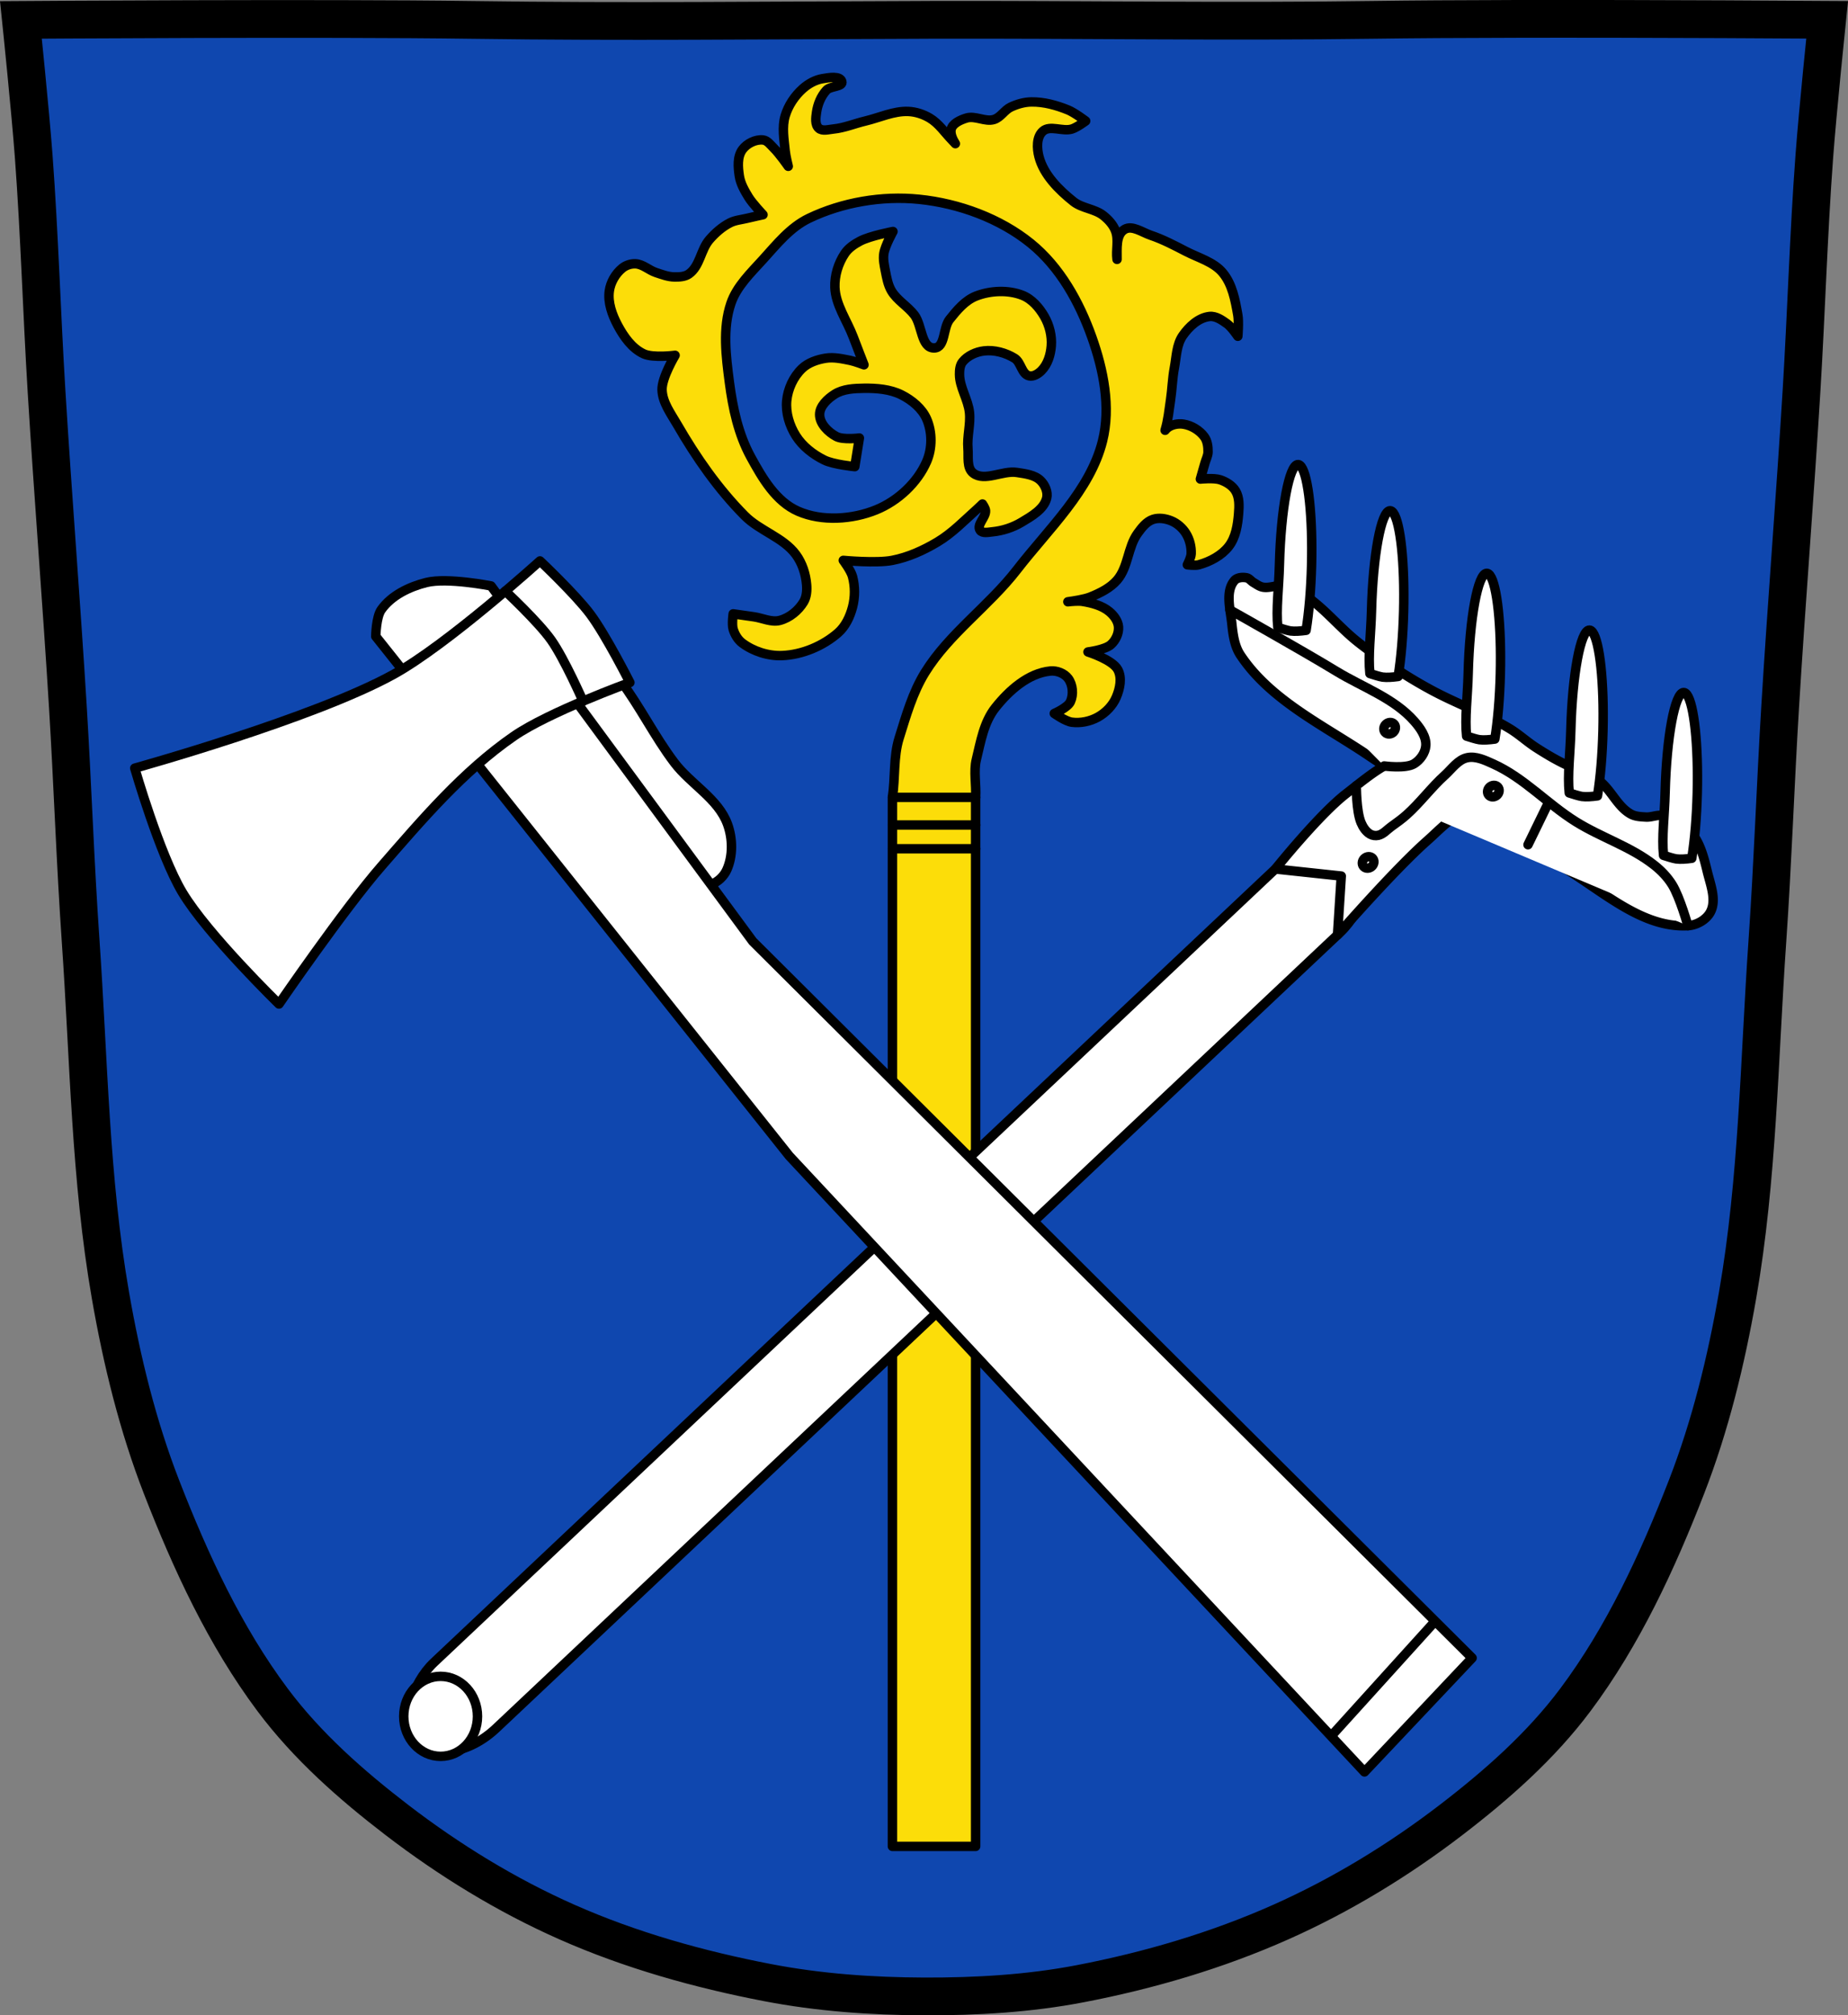 <svg xmlns="http://www.w3.org/2000/svg" width="979.28" height="1067.6" viewBox="0 0 979.284 1067.603"><rect x="0" y="0" width="979.284" height="1067.603" fill="#808080" stroke="none"/><g stroke="#000"><path d="M799.47 10.026c-26.17.053-51.02.198-70.798.478-79.11 1.122-156.7-.214-235.05 0-2.653.007-5.305.036-7.958.043-78.35.214-155.94 1.122-235.05 0-79.11-1.122-239.53 0-239.53 0s4.995 48.18 6.784 72.32c3.067 41.38 4.256 82.87 6.784 124.29 3.405 55.766 7.902 111.49 11.307 167.25 2.529 41.41 3.91 82.9 6.784 124.29 4.346 62.59 5.02 125.75 15.786 187.56 6.02 34.562 14.418 68.979 27.14 101.67 15.355 39.473 33.473 78.71 58.839 112.63 18.288 24.456 41.648 45.04 65.884 63.62 27.747 21.272 57.962 39.816 89.93 53.968 33.818 14.97 69.917 25.08 106.24 32.09 27.334 5.278 55.35 7.255 83.19 7.349 27.662.094 55.55-1.52 82.71-6.741 36.46-7.01 72.54-17.626 106.46-32.746 31.934-14.235 62.23-32.696 89.98-53.968 24.24-18.58 47.595-39.17 65.884-63.62 25.365-33.919 43.484-73.16 58.839-112.63 12.718-32.695 21.12-67.16 27.14-101.72 10.762-61.814 11.44-124.97 15.786-187.56 2.874-41.39 4.256-82.87 6.784-124.29 3.405-55.766 7.902-111.44 11.307-167.21 2.529-41.41 3.717-82.909 6.784-124.29 1.79-24.14 6.784-72.32 6.784-72.32s-90.24-.636-168.73-.478z" fill="#0f47af" stroke-width="20"/><g stroke-width="5"><g stroke-linecap="round"><path d="M441.92 41.009c-1.991-.049-4.309.376-5.992.65-3.917.637-7.63 2.724-10.533 5.322-4.302 3.844-7.697 8.959-9.313 14.377-1.779 5.963-.61 12.415 0 18.596.272 2.752 1.625 8.146 1.625 8.146s-4.712-6.777-7.688-9.672c-1.686-1.641-3.299-4.03-5.689-4.283-4.02-.416-8.567 1.903-10.902 5.063-2.827 3.822-2.342 9.32-1.658 13.957.593 4.02 2.728 7.761 4.875 11.262 2.093 3.417 7.689 9.314 7.689 9.314s-5.676 1.222-8.502 1.914c-2.986.73-6.183.961-8.906 2.338-4.236 2.141-7.911 5.395-10.973 8.924-4.68 5.391-5.01 14.12-10.934 18.24-2.127 1.477-5.065 1.605-7.688 1.559-3.344-.06-6.557-1.296-9.721-2.338-3.773-1.244-6.951-4.489-10.934-4.641-2.434-.092-5.05.795-6.908 2.305-3.639 2.955-6.228 7.511-6.875 12.04-.883 6.187 1.463 12.684 4.436 18.24 3.186 5.955 7.493 12.205 13.783 15.12 4.989 2.316 16.629.779 16.629.779s-7.07 11.777-6.908 18.24c.168 6.717 4.723 12.713 8.127 18.596 9.954 17.204 21.52 33.869 35.66 48.13 7.943 8.01 20.466 11.517 27.12 20.543 3.378 4.575 5.21 10.318 5.689 15.902.269 3.136.032 6.597-1.625 9.314-2.708 4.448-7.374 8.351-12.564 9.705-4.478 1.169-9.192-1.267-13.783-1.916-3.648-.516-10.936-1.557-10.936-1.557s-.789 5.538 0 8.146c.844 2.791 2.482 5.581 4.877 7.367 5.829 4.348 13.681 6.89 21.06 6.588 10.704-.434 21.67-5.11 29.6-12.01 3.98-3.464 6.363-8.608 7.688-13.596 1.4-5.264 1.4-11.03 0-16.293-.837-3.136-4.877-8.535-4.877-8.535s17.469 1.648 25.941 0c8.482-1.649 16.562-5.322 23.906-9.703 7.884-4.703 14.263-11.402 21.06-17.461.98-.871 2.844-2.695 2.844-2.695s1.517 2.203 1.627 3.473c.309 3.595-4.962 7.5-2.846 10.48 1.222 1.725 4.335.989 6.502.777 5.388-.529 10.776-2.287 15.375-5.03 5.358-3.197 11.931-6.937 13.377-12.82.785-3.187-.856-6.979-3.25-9.314-3.106-3.036-8.146-3.601-12.531-4.285-7.597-1.188-17.08 4.999-23.1.391-3.66-2.805-2.466-8.703-2.846-13.178-.536-6.322 1.488-12.707.813-19.02-.737-6.892-5.231-13.223-5.281-20.15-.015-2.259.188-4.83 1.625-6.621 2.614-3.258 7.088-5.305 11.346-5.811 5.527-.656 11.54 1 16.221 3.895 3.473 2.15 3.675 8.362 7.688 9.316 2.284.546 4.873-1.093 6.502-2.727 3.395-3.406 4.897-8.481 5.25-13.178.398-5.29-.985-10.9-3.658-15.545-2.679-4.655-6.604-9.27-11.75-11.262-7.5-2.905-16.76-2.479-24.281.389-5.955 2.27-10.301 7.551-14.186 12.43-3.592 4.502-2.211 14.983-8.129 15.12-7.02.167-6.39-12.03-10.531-17.461-3.553-4.658-9.202-7.762-12.158-12.787-1.867-3.174-2.516-6.906-3.217-10.48-.6-3.065-1.297-6.231-.814-9.314.647-4.133 4.844-11.65 4.844-11.65s-12.08 2.282-17.404 5.063c-3.112 1.625-6.212 3.731-8.127 6.588-3.488 5.203-5.452 11.671-5.25 17.852.314 9.322 6.417 17.613 9.721 26.385 1.855 4.926 5.689 14.734 5.689 14.734s-4.808-1.83-7.316-2.336c-4.249-.857-8.691-1.852-12.971-1.168-4.526.723-9.276 2.345-12.529 5.451-4.622 4.415-7.537 10.847-8.129 17.07-.606 6.362 1.423 13.12 4.877 18.596 3.466 5.491 9.04 9.886 15 12.82 4.925 2.426 16.189 3.504 16.189 3.504l2.438-15.16s-8.599 1.093-12.158-.779c-4.404-2.312-8.873-6.808-8.906-11.619-.03-4.44 4.18-8.409 8.06-10.84 4.393-2.753 10.158-3.049 15.408-3.115 6.725-.085 13.921.482 19.879 3.473 5.586 2.805 10.963 7.241 13.379 12.82 3 6.929 2.997 15.56 0 22.49-4.825 11.153-15.16 20.874-26.756 25.605-12.679 5.169-28.772 6.242-41.31.779-11.872-5.17-19.08-17.664-25.13-28.721-6.631-12.12-9.568-25.985-11.346-39.559-1.814-13.863-3.702-28.616.813-41.895 3.063-9.01 10.513-16.12 17-23.27 7.27-8.01 14.403-16.989 24.314-21.746 17.663-8.482 38.695-12.09 58.35-10.09 21.2 2.152 42.872 10.135 59.16 23.303 15.58 12.587 25.832 31.18 32.408 49.654 6.216 17.467 10.163 37.13 5.689 55.07-6.535 26.24-28.645 46.606-45.41 68.28-14.831 19.16-35.934 33.815-48.629 54.33-6.627 10.705-10.05 23-13.785 34.922-3.01 9.604-1.98 21.13-3.521 31.25v555.72h44.09v-555.72c.432-6.465-1.146-13.733.373-19.992 2.301-9.482 3.962-19.817 10.125-27.555 7.173-9.02 17.405-18.261 29.19-19.375 3.371-.319 7.325 1.237 9.313 3.863 2.548 3.366 2.962 8.622 1.219 12.43-1.432 3.126-8.533 6.199-8.533 6.199s5.848 4.174 9.313 4.641c4.634.621 9.693-.457 13.75-2.693 4.234-2.336 7.894-6.154 9.754-10.479 1.955-4.55 3.2-10.377.813-14.734-2.874-5.245-15.781-9.314-15.781-9.314s9.03-1.11 12.156-3.895c2.573-2.293 4.247-5.961 4.03-9.316-.2-3.126-2.378-6.089-4.844-8.145-3.841-3.202-9.168-4.606-14.186-5.422-2.152-.35-5.794-.034-7.822.195 2.775-.37 8.734-1.27 11.887-2.531 5.222-2.087 10.569-4.763 14.186-8.926 6-6.904 5.601-17.438 10.934-24.826 2.121-2.934 4.581-6.183 8.096-7.367 3.072-1.033 6.731-.454 9.719.777 3.162 1.304 5.941 3.766 7.721 6.59 2.01 3.196 2.962 7.141 2.813 10.871-.082 2.044-2.033 5.811-2.033 5.811s4.152.545 6.096 0c6-1.686 12.07-4.903 15.816-9.705 3.786-4.859 4.766-11.417 5.248-17.461.32-4.02.499-8.518-1.625-12.01-1.701-2.794-4.912-4.761-8.094-5.842-3.312-1.125-10.533-.389-10.533-.389s1.638-5.689 2.439-8.537c.546-1.939 1.597-3.801 1.625-5.809.039-2.786-.333-5.876-2.031-8.146-2.51-3.356-6.687-5.914-10.936-6.588-2.876-.457-6.278.178-8.533 1.947-.449.352-.842.795-1.254 1.297.015-.049.021-.114.035-.162 1.552-5.17 2.05-10.581 2.844-15.902.843-5.671.968-11.435 2.033-17.07 1.095-5.769 1.072-12.192 4.469-17.07 3.273-4.691 8.306-9.451 14.15-10.09 3.365-.37 6.641 1.941 9.346 3.895 2.374 1.715 5.656 6.588 5.656 6.588s.647-7.53 0-11.23c-1.37-7.827-2.886-16.351-8.094-22.523-4.755-5.64-12.773-7.785-19.439-11.229-6.06-3.136-12.163-6.346-18.66-8.537-4.45-1.501-9.764-5.477-13.783-3.115-4.859 2.854-3.947 10.449-4.03 15.904-.686-5.01 1-10.382-.813-15.12-1.227-3.206-3.744-5.982-6.502-8.146-4.532-3.556-11.279-3.778-15.781-7.367-7.869-6.273-15.752-14.185-18.254-23.691-1.167-4.435-1.45-10.438 2.031-13.564 3.753-3.374 10.512.352 15.41-1.168 2.71-.841 7.281-4.252 7.281-4.252s-5.901-4.454-9.314-5.842c-6.116-2.489-12.786-4.342-19.438-4.252-3.768.049-7.557 1.139-10.936 2.727-3.374 1.583-5.352 5.521-8.939 6.588-4.651 1.382-9.923-2.2-14.563-.779-3.296 1.01-7.582 2.928-8.129 6.199-.373 2.232.674 4.826 2.27 7.367-.616-.652-1.308-1.409-1.828-1.947-3.828-3.961-6.966-8.767-11.752-11.619-3.373-2.01-7.409-3.346-11.379-3.504-7.758-.304-15.15 3.28-22.691 5.063-5.693 1.346-11.165 3.681-17 4.252-2.555.25-5.797 1.278-7.688-.389-2.206-1.945-1.627-5.692-1.219-8.537.601-4.185 2.337-8.47 5.248-11.65 2.076-2.269 9.03-1.752 8.129-4.643-.483-1.551-2.179-2.061-4.166-2.109h-.019z" fill="#fcdd09" stroke-linejoin="round"/><g fill="#fff"><g stroke-linejoin="round" transform="rotate(46.692 1160.665 -974.73)"><rect rx="23.991" ry="35.466" y="324.87" x="1872.39" height="685.77" width="47.983"/><path d="M2008.97 188.72c-5.617-.211-11.51 1.625-16.178 4.758-2.53 1.698-3.499 5.04-5.711 7.139-1.981 1.876-4.063 3.925-6.662 4.758-7.552 2.42-15.926-1.018-23.791 0-3.09.4-6.115 1.308-9.04 2.379-3.464 1.268-6.553 3.422-9.992 4.758-5.565 2.162-11.338 3.79-17.13 5.234-5.644 1.407-11.53 1.754-17.13 3.332-14.83 4.181-28.673 11.336-43.3 16.178a245.522 245.522 0 0 1-18.08 5.234c-9.119 2.259-18.295 4.4-27.598 5.709-10.396 1.463-21.02.857-31.406 2.379-5.141.753-10.832.561-15.227 3.332-1.53.965-2.216 2.858-3.33 4.283-1.739 2.225-2.947 5-5.234 6.66-1.504 1.089-3.452 1.385-5.234 1.904-1.404.409-3.102.089-4.283.951-1.78 1.299-3.581 3.522-3.33 5.711.868 7.58 9.636 12.03 15.703 16.652 4.57 3.485 9.561 7.121 15.227 8.09 28.3 4.838 57.16-6.537 85.17-12.848a558.838 558.838 0 0 0 9.813-2.316c-1.897 7.997-2.355 16.669-3.15 24.682-1.806 18.18 3.313 54.721 3.313 54.721l26.664-22.84 21.32 22.84s-4.452-45.658-3.715-68.52c.257-7.965-.433-16.458 1.973-23.98 17.05-5.35 33.971-11.123 50.846-16.941 25.26-8.708 57.45-8.631 74.71-29.03 3.034-3.586 4.449-9.38 2.855-13.799-2.411-6.688-10.478-9.802-16.654-13.322-6.629-3.778-13.788-7.803-21.412-8.09z" fill-rule="evenodd"/><path d="M1837.19 172.97c-.892-.101-1.543.05-1.943.453-3.311 3.338 10.919 22.822 31.783 43.518 8.813 8.738 15.979 17.633 23.648 23.451 1.579-.868 4.864-2.697 5.991-3.613 1.756-1.427 3.641-3.756 5.397-6.209-5.907-7.705-14.08-16.821-23.05-25.719-17.973-17.827-35.466-31.16-41.83-31.881zM1777.92 187.52c-.892-.101-1.543.05-1.943.453-3.311 3.338 10.919 22.822 31.783 43.518 8.813 8.738 15.979 17.633 23.648 23.451 1.579-.868 4.864-2.697 5.991-3.613 1.756-1.427 3.641-3.756 5.397-6.209-5.907-7.705-14.08-16.821-23.05-25.719-17.973-17.827-35.466-31.16-41.83-31.881zM1896.39 154.03c-.892-.101-1.543.05-1.943.453-3.311 3.338 10.919 22.822 31.783 43.518 8.813 8.738 15.979 17.633 23.648 23.451 1.579-.868 4.864-2.697 5.991-3.613 1.756-1.427 3.641-3.756 5.397-6.209-5.907-7.705-14.08-16.822-23.05-25.719-17.973-17.827-35.466-31.16-41.83-31.881zM1954.73 140.35c-.892-.101-1.543.05-1.943.453-3.311 3.338 10.919 22.822 31.783 43.518 8.813 8.738 15.979 17.633 23.648 23.451 1.579-.868 4.864-2.697 5.991-3.613 1.756-1.427 3.641-3.756 5.397-6.209-5.907-7.705-14.08-16.822-23.05-25.719-17.973-17.827-35.466-31.16-41.83-31.881zM1726.67 206.25c-.892-.101-1.543.05-1.943.453-3.311 3.338 10.919 22.822 31.783 43.518 8.813 8.738 15.979 17.633 23.648 23.451 1.579-.868 4.864-2.697 5.991-3.613 1.756-1.427 3.641-3.756 5.397-6.209-5.907-7.705-14.08-16.822-23.05-25.719-17.973-17.827-35.466-31.16-41.83-31.881z"/></g><g fill-rule="evenodd"><path d="M651.762 323.1s37.906 21.26 56.47 32.55c13.948 8.484 30.455 14.168 41.23 26.425 3.142 3.573 6.424 8.157 6.101 12.905-.26 3.832-2.977 7.708-6.287 9.658-4.54 2.673-15.766 1.12-15.766 1.12M894.437 490.378s-4.222-15.09-8.287-21.67c-2.483-4.02-5.862-7.528-9.573-10.452-12.43-9.795-28.112-14.613-41.538-22.99-15.097-9.417-27.515-23.3-43.755-30.586-4.323-1.94-9.2-4.304-13.828-3.289-4.882 1.07-8.086 5.908-11.798 9.255-7.233 6.522-13.045 14.518-20.31 21.01-2.543 2.273-5.338 4.252-8.107 6.243-2.234 1.607-4.175 3.984-6.858 4.599-1.413.324-3.049.111-4.304-.608-2.266-1.3-3.849-3.737-4.86-6.146-2.543-6.053-2.482-19.54-2.482-19.54"/><path d="m820.194 425.946-10.479 21.538" stroke-linejoin="round"/></g><g stroke-linejoin="round" transform="rotate(46.692 1160.665 -974.73)"><ellipse ry="3.224" rx="2.885" cy="267.2" cx="1859.65"/><ellipse ry="3.224" rx="2.885" cy="324.26" cx="1903.56"/><ellipse ry="3.224" rx="2.885" cy="250.06" cx="1921.59"/></g></g></g><g fill="#fff" fill-rule="evenodd"><path d="M289.857 368.11c27.236 30.303 36.901 78.18 72.092 98.702 4.275 2.492 10.04 3.248 14.745 1.717 3.66-1.19 6.917-4.316 8.487-7.83 3.273-7.324 3.095-16.524.353-24.063-4.92-13.527-19.548-21.195-28.222-32.685-10.46-13.857-18.167-29.648-28.588-43.546-5.662-7.552-9.366-18.704-18.369-21.55-6.956-2.194-15.406 1.036-21.178 5.492-4.64 3.583-9.523 9.565-8.58 15.35.673 4.112 6.468 5.305 9.253 8.403z" stroke-linecap="round"/><path d="m723.06 938.65 57.03-60.359-381.18-379.587-138.69-188.302s-23.19-4.598-34.297-1.823c-9.015 2.251-18.505 6.809-23.872 14.394-2.784 3.933-2.92 14.158-2.92 14.158l219.137 275.236z" stroke-linejoin="round"/><path d="m705.368 919.706 55.153-60.906"/><path d="M71.407 406.928s13.156 45.671 25.23 65.821c13.399 22.358 51.196 59.114 51.196 59.114s34.374-50.161 54.315-73.032c21.527-24.692 43.174-50.23 70.131-68.85 18.583-12.834 61.511-28.41 61.511-28.41s-12.654-25.024-20.998-36.205c-7.74-10.371-26.652-28.23-26.652-28.23s-48.992 44.366-77.68 60.157c-42.561 23.426-137.045 49.629-137.045 49.629z" stroke-linejoin="round"/><path d="M308.954 371.411s-9.856-22.463-16.902-32.397c-6.84-9.642-24.257-25.875-24.257-25.875" stroke-linecap="round"/></g><g stroke-linecap="round" transform="translate(213.21 7.124)"><ellipse cx="20.276" cy="902.09" rx="19.543" ry="21.19" fill="#fff" stroke-linejoin="round"/><g fill="none" fill-rule="evenodd"><path d="M259.71 415.26h44.09M259.71 442.5h44.09M259.71 429.92h44.09"/></g></g></g></g></svg>